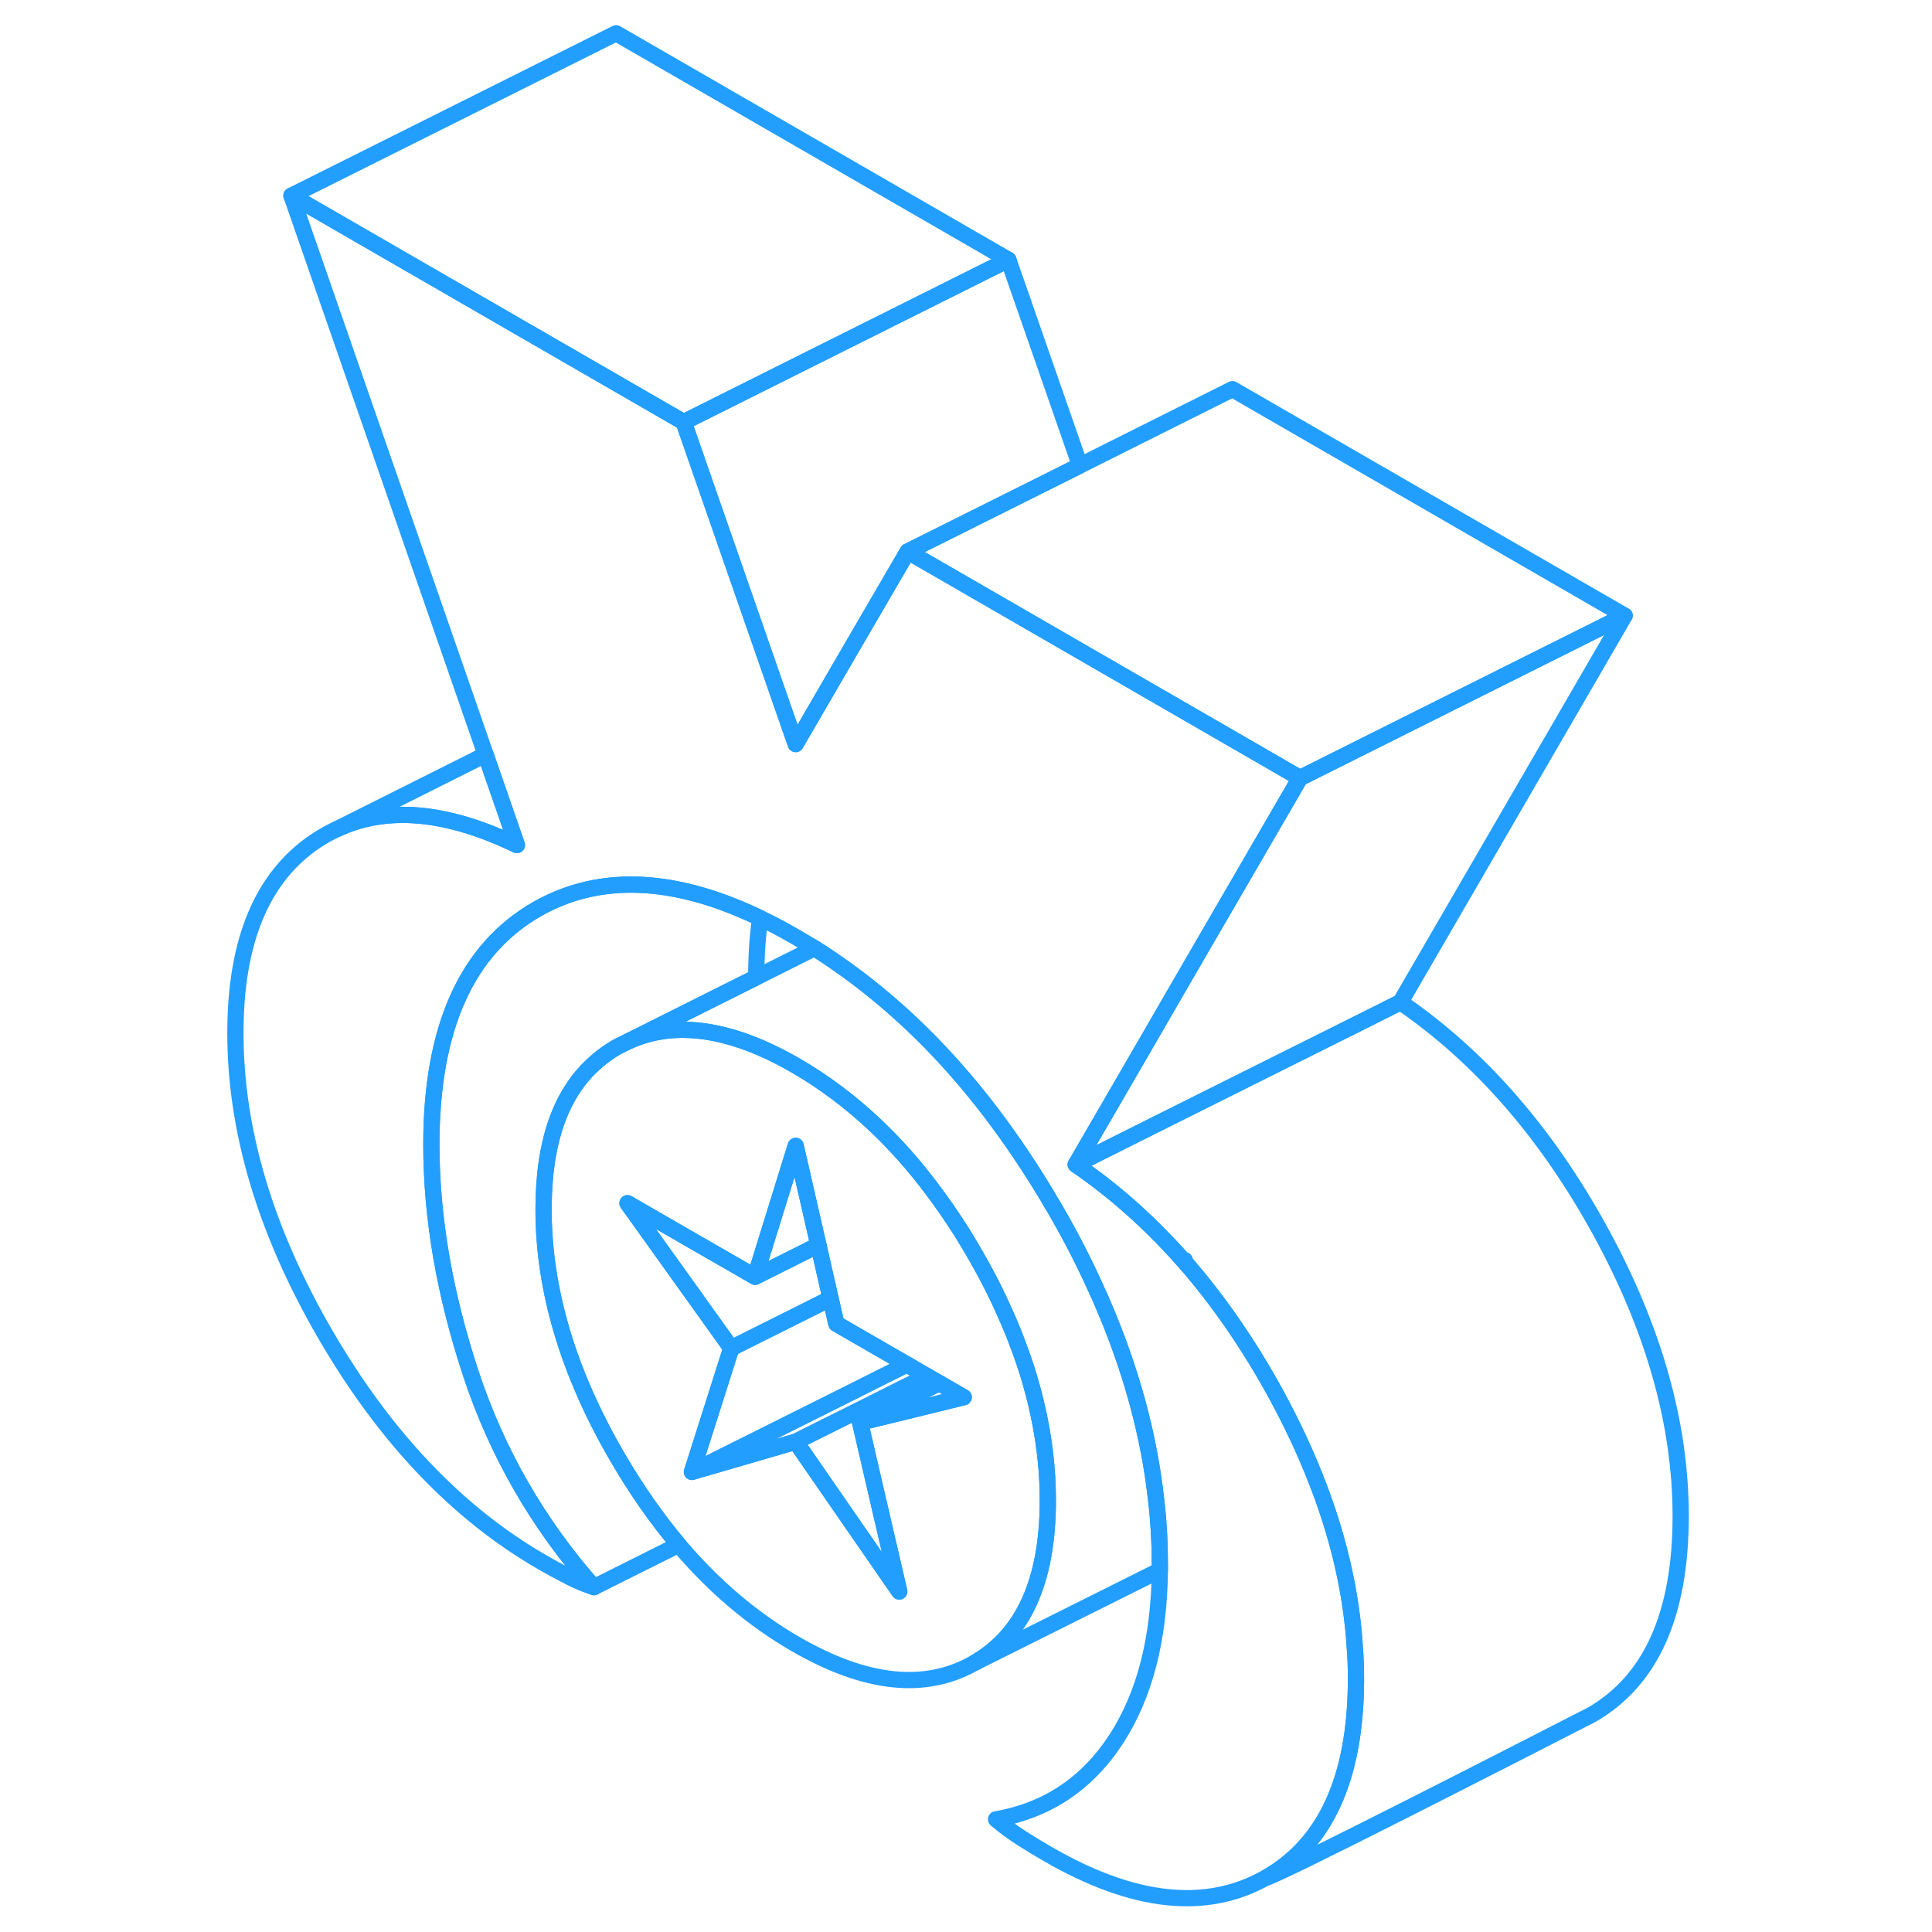 <svg width="48" height="48" viewBox="0 0 94 119" fill="none" xmlns="http://www.w3.org/2000/svg" stroke-width="1px" stroke-linecap="round" stroke-linejoin="round"><path d="M51.56 87.56C51.251 85.98 50.8 84.38 50.18 82.77C50.1 82.54 50.01 82.31 49.92 82.09C49.77 81.72 49.62 81.36 49.45 80.99C48.9 79.72 48.251 78.46 47.511 77.18C47.261 76.75 47.011 76.34 46.761 75.93C46.151 74.97 45.53 74.06 44.88 73.21C43.81 71.78 42.67 70.5 41.46 69.35C39.92 67.89 38.27 66.65 36.511 65.63C35.751 65.19 35.011 64.82 34.291 64.51C31.23 63.21 28.55 63.08 26.221 64.13L25.511 64.48C25.061 64.74 24.651 65.03 24.27 65.36C22.07 67.23 20.98 70.27 20.98 74.49C20.98 79.44 22.491 84.52 25.511 89.72C26.68 91.73 27.941 93.54 29.3 95.15C31.46 97.7 33.861 99.74 36.511 101.27C40.821 103.76 44.49 104.15 47.511 102.43C50.531 100.71 52.041 97.37 52.041 92.42C52.041 90.81 51.88 89.19 51.56 87.56ZM43.36 86.92L42.541 87.12L40.48 87.62L40.88 89.36L42.89 98.03L37.92 90.84L36.511 88.8L30.12 90.66L32.541 83.04L26.15 74.11L30.36 76.54L34.011 78.64L35.88 72.61L36.511 70.58L37.91 76.69L38.58 79.64L38.66 79.98L39.011 81.53L39.89 82.04L43.36 84.04L44.6 84.76L45.35 85.19L46.86 86.06L43.36 86.92Z" stroke="#229EFF" stroke-linejoin="round"/><path d="M37.91 76.69L37.37 76.96L34.01 78.64L35.88 72.61L36.51 70.58L37.91 76.69Z" stroke="#229EFF" stroke-linejoin="round"/><path d="M43.36 84.04L41.74 84.85L40.03 85.71L30.12 90.66L32.54 83.04L38.66 79.98L39.01 81.53L39.89 82.04L43.36 84.04Z" stroke="#229EFF" stroke-linejoin="round"/><path d="M44.6 84.76L42.47 85.82L41.26 86.43L36.51 88.8L30.12 90.66L40.03 85.71L41.74 84.85L43.36 84.04L44.6 84.76Z" stroke="#229EFF" stroke-linejoin="round"/><path d="M42.03 86.85L40.48 87.62L40.88 89.36L42.89 98.03L37.92 90.84L36.51 88.8L41.26 86.43L42.47 85.82L44.6 84.76L45.35 85.19L42.93 86.39L42.03 86.85Z" stroke="#229EFF" stroke-linejoin="round"/><path d="M46.86 86.06L43.36 86.92L42.541 87.12L40.48 87.62L42.031 86.85L42.93 86.39L45.35 85.19L46.86 86.06Z" stroke="#229EFF" stroke-linejoin="round"/><path d="M19.339 52.05C15.019 49.97 11.329 49.63 8.27 51.06L17.409 46.48L19.339 52.05Z" stroke="#229EFF" stroke-linejoin="round"/><path d="M34.32 56.55C34.16 57.69 34.08 58.89 34.08 60.19L26.221 64.13L25.511 64.48C25.061 64.74 24.651 65.03 24.27 65.36C22.07 67.23 20.98 70.27 20.98 74.49C20.98 79.44 22.491 84.52 25.511 89.72C26.68 91.73 27.941 93.54 29.3 95.15L24.08 97.76C20.63 93.86 18.101 89.46 16.491 84.57C14.88 79.68 14.07 74.99 14.07 70.5C14.07 63.31 16.25 58.47 20.59 55.99C21.06 55.72 21.55 55.49 22.05 55.29C25.561 53.9 29.66 54.31 34.32 56.55Z" stroke="#229EFF" stroke-linejoin="round"/><path d="M71.02 103.38V103.59C70.98 109.54 69.14 113.56 65.51 115.64H65.5C61.82 117.73 57.33 117.26 52.04 114.2C51.52 113.9 50.99 113.58 50.44 113.23C49.9 112.88 49.36 112.49 48.85 112.06C52.01 111.51 54.48 109.85 56.27 107.09C58.01 104.39 58.9 100.94 58.94 96.72V96.4C58.94 95.06 58.87 93.72 58.71 92.38C58.27 88.36 57.15 84.29 55.37 80.18C55.28 79.96 55.18 79.74 55.07 79.52C55.04 79.43 55 79.34 54.95 79.25C54.22 77.63 53.38 76.01 52.43 74.38C52.36 74.26 52.3 74.15 52.22 74.04C52.1 73.82 51.97 73.6 51.84 73.39C51.26 72.43 50.66 71.51 50.05 70.62C47.43 66.8 44.51 63.59 41.28 60.99C40.12 60.05 38.91 59.19 37.67 58.4C37.28 58.17 36.9 57.93 36.51 57.71C35.77 57.28 35.04 56.89 34.32 56.55C29.66 54.31 25.56 53.9 22.05 55.29C21.55 55.49 21.06 55.72 20.59 55.99C16.25 58.47 14.07 63.31 14.07 70.5C14.07 74.99 14.88 79.68 16.49 84.57C18.1 89.46 20.63 93.86 24.08 97.76C23.57 97.6 23.03 97.37 22.49 97.09C21.94 96.81 21.41 96.52 20.89 96.22C15.66 93.2 11.2 88.51 7.52 82.16C3.84 75.81 2 69.63 2 63.63C2 57.95 3.65 54 6.96 51.79C7.34 51.54 7.72 51.32 8.12 51.13L8.27 51.06C11.33 49.63 15.02 49.97 19.34 52.05L17.41 46.48L5.45 12.05L29.61 26L34.63 40.43L36.51 45.83L38.84 41.82L39.1 41.37L43.41 33.97L67.57 47.92L64.25 53.64L61.12 59.03L57.56 65.18L53.76 71.73C56.17 73.38 58.38 75.36 60.41 77.66C60.45 77.7 60.48 77.74 60.52 77.78C62.56 80.12 64.41 82.81 66.06 85.81C67.12 87.75 68.01 89.67 68.73 91.57C70.01 94.93 70.75 98.24 70.95 101.49C71 102.12 71.02 102.75 71.02 103.38Z" stroke="#229EFF" stroke-linejoin="round"/><path d="M38.66 79.98L32.541 83.04L26.15 74.11L30.36 76.54L34.011 78.64L37.37 76.96L37.91 76.69L38.58 79.64L38.66 79.98Z" stroke="#229EFF" stroke-linejoin="round"/><path d="M87.57 37.92L73.76 61.73L71.51 62.86L66.42 65.4L58.51 69.35L53.76 71.73L57.56 65.18L61.12 59.03L64.25 53.64L67.57 47.92L87.57 37.92Z" stroke="#229EFF" stroke-linejoin="round"/><path d="M87.57 37.92L67.57 47.92L43.41 33.97L54.02 28.67L63.41 23.97L87.57 37.92Z" stroke="#229EFF" stroke-linejoin="round"/><path d="M54.02 28.67L43.41 33.97L39.1 41.37L38.84 41.82L36.511 45.83L34.63 40.43L29.61 26L33.15 24.23L49.61 16L54.02 28.67Z" stroke="#229EFF" stroke-linejoin="round"/><path d="M49.61 16L33.15 24.23L29.61 26L5.45 12.05L25.45 2.05L49.61 16Z" stroke="#229EFF" stroke-linejoin="round"/><path d="M91.02 93.38C91.02 99.45 89.18 103.54 85.5 105.64C85.5 105.64 85.24 105.77 84.77 106.01C81.24 107.82 65.98 115.64 65.51 115.64C69.14 113.56 70.98 109.54 71.02 103.59V103.38C71.02 102.75 71 102.12 70.95 101.49C70.75 98.24 70.01 94.93 68.73 91.57C68.01 89.67 67.12 87.75 66.06 85.81C64.41 82.81 62.56 80.12 60.52 77.78L60.48 77.62L60.41 77.66C58.38 75.36 56.17 73.38 53.76 71.73L58.51 69.35L66.42 65.4L71.51 62.86L73.76 61.73C78.65 65.08 82.75 69.78 86.06 75.81C89.37 81.85 91.02 87.7 91.02 93.38Z" stroke="#229EFF" stroke-linejoin="round"/><path d="M58.94 96.4V96.72L47.51 102.43C50.53 100.71 52.04 97.37 52.04 92.42C52.04 90.81 51.88 89.19 51.56 87.56C51.25 85.98 50.8 84.38 50.18 82.77C50.1 82.54 50.01 82.31 49.92 82.09C49.77 81.72 49.62 81.36 49.45 80.99C48.9 79.72 48.25 78.46 47.51 77.18C47.26 76.75 47.01 76.34 46.76 75.93C46.15 74.97 45.53 74.06 44.88 73.21C43.81 71.78 42.67 70.5 41.46 69.35C39.92 67.89 38.27 66.65 36.51 65.63C35.75 65.19 35.01 64.82 34.29 64.51C31.23 63.21 28.55 63.08 26.22 64.13L34.08 60.2L37.67 58.4C38.91 59.19 40.12 60.05 41.28 60.99C44.51 63.59 47.43 66.8 50.05 70.62C50.66 71.51 51.26 72.43 51.84 73.39C51.97 73.6 52.1 73.82 52.22 74.04C52.3 74.15 52.36 74.26 52.43 74.38C53.38 76.01 54.22 77.63 54.95 79.25C55 79.34 55.04 79.43 55.07 79.52C55.18 79.74 55.28 79.96 55.37 80.18C57.15 84.29 58.27 88.36 58.71 92.38C58.87 93.72 58.94 95.06 58.94 96.4Z" stroke="#229EFF" stroke-linejoin="round"/></svg>
